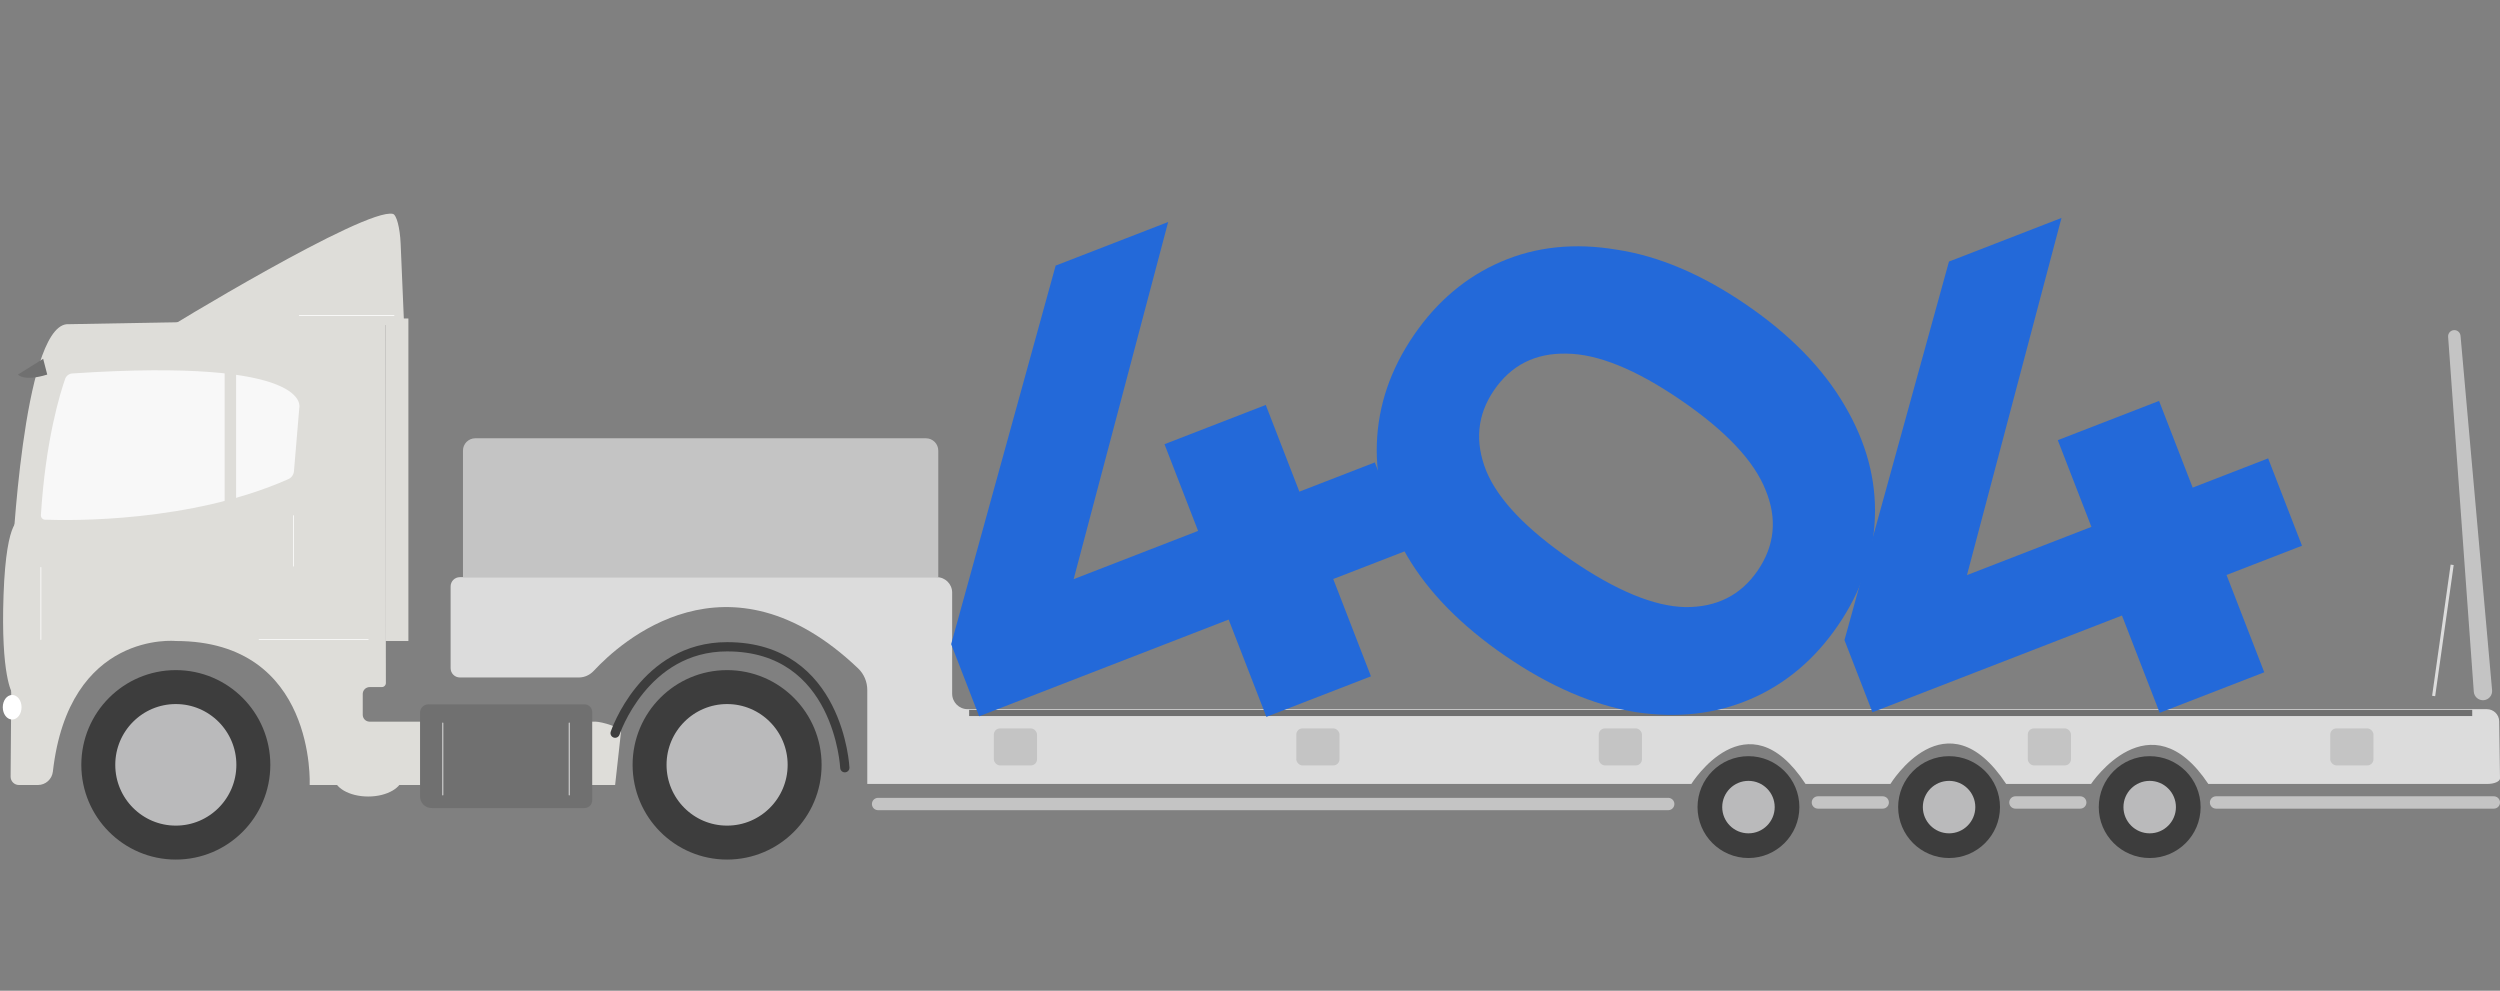 <svg width="810" height="321" viewBox="0 0 810 321" fill="none" xmlns="http://www.w3.org/2000/svg">
<rect x="0" y="0" width="810" height="321" fill="#808080" stroke="none"/>
<path d="M235.579 273C249.451 273 260.697 261.721 260.697 247.808C260.697 233.895 249.451 222.616 235.579 222.616C221.707 222.616 210.462 233.895 210.462 247.808C210.462 261.721 221.707 273 235.579 273Z" fill="#BABABB" stroke="#3D3D3D" stroke-width="11" stroke-miterlimit="10"/>
<path d="M56.966 273C70.838 273 82.083 261.721 82.083 247.808C82.083 233.895 70.838 222.616 56.966 222.616C43.094 222.616 31.848 233.895 31.848 247.808C31.848 261.721 43.094 273 56.966 273Z" fill="#BABABB" stroke="#3D3D3D" stroke-width="11" stroke-miterlimit="10"/>
<path d="M696.5 274C703.404 274 709 268.404 709 261.5C709 254.596 703.404 249 696.5 249C689.596 249 684 254.596 684 261.5C684 268.404 689.596 274 696.5 274Z" fill="#BABABB" stroke="#3D3D3D" stroke-width="8" stroke-miterlimit="10"/>
<path d="M631.5 274C638.404 274 644 268.404 644 261.5C644 254.596 638.404 249 631.5 249C624.596 249 619 254.596 619 261.5C619 268.404 624.596 274 631.5 274Z" fill="#BABABB" stroke="#3D3D3D" stroke-width="8" stroke-miterlimit="10"/>
<path d="M566.5 274C573.404 274 579 268.404 579 261.5C579 254.596 573.404 249 566.5 249C559.596 249 554 254.596 554 261.5C554 268.404 559.596 274 566.5 274Z" fill="#BABABB" stroke="#3D3D3D" stroke-width="8" stroke-miterlimit="10"/>
<path d="M548 254C548 254 566 225.022 585 254H612.5C612.5 254 630.5 224.5 650 254H677.5C677.5 254 696.5 225.5 715.5 254H741.229H762H766.959H780.5H805.812C806.36 254.002 806.904 253.957 807.412 253.868C807.92 253.778 808.382 253.646 808.771 253.478C809.161 253.311 809.47 253.112 809.681 252.892C809.891 252.673 810 252.438 810 252.2L809.737 233.709C809.706 231.522 807.924 229.766 805.737 229.766H313.5C310.739 229.766 308.5 227.527 308.5 224.766V192C308.5 189.239 306.261 187 303.5 187H149C147.343 187 146 188.343 146 190V216.5C146 218.157 147.343 219.5 149 219.5H187.592C189.428 219.5 191.159 218.665 192.408 217.319C200.782 208.296 235.751 176.205 278.073 216.602C279.959 218.402 281 220.959 281 223.566V254" fill="#DCDCDC"/>
<path d="M199.298 254.339H100.335C100.335 254.339 102.55 207.687 56.966 207.687C56.966 207.687 22.36 204.179 17.131 249.991C16.999 251.182 16.435 252.283 15.547 253.085C14.659 253.887 13.508 254.333 12.313 254.339H6.117C5.406 254.339 4.725 254.056 4.222 253.552C3.72 253.048 3.438 252.365 3.438 251.652L3.587 231.685L5.801 230.08L3.605 228.214L3.94 181.562C3.94 181.562 7.382 106.92 21.485 105.054L124.876 103.188L125.025 221.291C125.025 221.643 124.886 221.98 124.638 222.228C124.39 222.476 124.054 222.616 123.704 222.616H119.76C119.167 222.616 118.6 222.852 118.181 223.272C117.762 223.692 117.527 224.261 117.527 224.855V231.592C117.526 232.165 117.747 232.716 118.142 233.13C118.538 233.544 119.077 233.788 119.648 233.812H125.044H192.917C194.777 233.812 201.847 235.679 201.159 237.545" fill="#DEDDD9"/>
<path d="M53.059 107.162L130.923 105.165L129.807 78.928C129.583 73.797 128.486 69.598 127.295 69.299C118.308 67.21 52.78 107.143 53.059 107.162Z" fill="#DEDDD9"/>
<path d="M14.75 168.388C22.974 168.687 61.599 169.265 93.228 155.326C93.801 155.108 94.299 154.727 94.659 154.23C95.019 153.733 95.227 153.14 95.256 152.526L96.968 132.186C96.968 132.186 101.991 115.783 23.588 120.99C23.076 120.997 22.577 121.15 22.149 121.431C21.72 121.712 21.381 122.109 21.169 122.576C19.55 127.185 14.75 142.487 13.243 167.044C13.252 167.232 13.299 167.417 13.38 167.586C13.461 167.756 13.575 167.908 13.716 168.033C13.856 168.158 14.02 168.254 14.197 168.315C14.375 168.376 14.563 168.401 14.75 168.388Z" fill="#F8F8F8"/>
<path d="M138.7 228.214H189.419C190.07 228.214 190.695 228.474 191.155 228.936C191.616 229.398 191.875 230.024 191.875 230.678V259.322C191.875 259.98 191.614 260.611 191.15 261.077C190.686 261.542 190.057 261.804 189.4 261.804H139.816C138.83 261.804 137.883 261.41 137.185 260.711C136.487 260.011 136.095 259.061 136.095 258.071V230.883C136.095 230.185 136.368 229.514 136.855 229.015C137.342 228.517 138.004 228.229 138.7 228.214Z" fill="#707070"/>
<path d="M132.318 103.188H124.876V207.687H132.318V103.188Z" fill="#DEDDD9"/>
<path d="M76.502 110.652H72.781V168.5H76.502V110.652Z" fill="#DEDDD9"/>
<path d="M3.94 232.879C5.481 232.879 6.731 231.209 6.731 229.147C6.731 227.086 5.481 225.415 3.94 225.415C2.399 225.415 1.149 227.086 1.149 229.147C1.149 231.209 2.399 232.879 3.94 232.879Z" fill="white" stroke="white" stroke-width="0.5" stroke-miterlimit="10"/>
<path d="M13.987 116.25L5.801 121.363C5.801 121.363 7.661 123.714 15.308 121.363" fill="#707070"/>
<path d="M6.731 168.5C6.731 168.5 2.08 166.466 1.149 192.759C0.219 219.052 3.94 224.482 3.94 224.482" fill="#DEDDD9"/>
<path d="M83.944 207.202H119.294" stroke="white" stroke-width="0.25" stroke-miterlimit="10" stroke-linecap="round"/>
<path d="M96.968 102.255H127.667" stroke="white" stroke-width="0.25" stroke-miterlimit="10" stroke-linecap="round"/>
<path d="M13.243 183.858V207.202" stroke="white" stroke-width="0.25" stroke-miterlimit="10" stroke-linecap="round"/>
<path d="M143.482 234.242V257.586" stroke="white" stroke-width="0.25" stroke-miterlimit="10" stroke-linecap="round"/>
<path d="M184.414 234.242V257.586" stroke="white" stroke-width="0.25" stroke-miterlimit="10" stroke-linecap="round"/>
<path d="M95.107 167.063V183.428" stroke="white" stroke-width="0.25" stroke-miterlimit="10" stroke-linecap="round"/>
<path d="M199.298 237.545C199.298 237.545 208.601 209.554 235.579 209.554C271.86 209.554 273.72 248.741 273.72 248.741" stroke="#3D3D3D" stroke-width="3" stroke-miterlimit="10" stroke-linecap="round"/>
<path d="M119.295 258.071C125.46 258.071 130.458 255.147 130.458 251.54C130.458 247.933 125.46 245.009 119.295 245.009C113.129 245.009 108.131 247.933 108.131 251.54C108.131 255.147 113.129 258.071 119.295 258.071Z" fill="#DEDDD9"/>
<path d="M793.19 109.117C793.11 108.006 793.946 107.04 795.056 106.96C796.154 106.88 797.113 107.696 797.211 108.792L798.945 128.268L807.439 223.636C807.587 225.292 806.349 226.748 804.69 226.868C803.052 226.986 801.627 225.754 801.509 224.115L793.19 109.117Z" fill="#C4C4C4"/>
<path d="M794.5 183L788.5 225.5" stroke="#DCDCDC"/>
<path d="M284.5 260.5H540.5" stroke="#C4C4C4" stroke-width="4" stroke-linecap="round"/>
<path d="M589 260H610" stroke="#C4C4C4" stroke-width="4" stroke-linecap="round"/>
<path d="M653 260H674" stroke="#C4C4C4" stroke-width="4" stroke-linecap="round"/>
<path d="M718 260H808" stroke="#C4C4C4" stroke-width="4" stroke-linecap="round"/>
<path d="M150 146C150 143.791 151.791 142 154 142H300C302.209 142 304 143.791 304 146V187H150V146Z" fill="#C4C4C4"/>
<line x1="314" y1="231" x2="801" y2="231" stroke="#707070" stroke-width="2"/>
<rect x="322" y="236" width="14" height="12" rx="2" fill="#C4C4C4"/>
<rect x="420" y="236" width="14" height="12" rx="2" fill="#C4C4C4"/>
<rect x="518" y="236" width="14" height="12" rx="2" fill="#C4C4C4"/>
<rect x="657" y="236" width="14" height="12" rx="2" fill="#C4C4C4"/>
<rect x="755" y="236" width="14" height="12" rx="2" fill="#C4C4C4"/>
<path d="M456.415 178.124L431.968 187.601L444.189 219.126L410.306 232.261L398.085 200.737L317.237 232.078L308.176 208.703L342.033 86.053L378.489 71.92L347.867 187.643L388.184 172.014L377.293 143.921L410.104 131.201L420.995 159.294L445.442 149.817L456.415 178.124Z" fill="#2369D9"/>
<path d="M745.847 176.816L721.4 186.293L733.621 217.817L699.738 230.953L687.517 199.428L606.669 230.77L597.608 207.395L631.465 84.745L667.921 70.612L637.299 186.334L677.616 170.705L666.725 142.612L699.536 129.893L710.426 157.986L734.874 148.509L745.847 176.816Z" fill="#2369D9"/>
<path d="M595.496 202.657C587.963 213.666 578.531 221.611 567.201 226.493C555.872 231.374 543.394 232.776 529.767 230.697C516.1 228.405 502.117 222.367 487.817 212.582C473.518 202.797 462.888 191.993 455.929 180.171C448.929 168.135 445.653 155.953 446.1 143.625C446.547 131.297 450.537 119.628 458.07 108.619C465.604 97.609 475.035 89.664 486.365 84.782C497.694 79.901 510.193 78.606 523.86 80.898C537.487 82.977 551.45 88.909 565.749 98.693C580.049 108.478 590.698 119.388 597.697 131.424C604.657 143.246 607.913 155.322 607.466 167.65C607.019 179.979 603.029 191.647 595.496 202.657ZM569.491 184.862C575.033 176.763 575.883 168.055 572.04 158.737C568.284 149.292 559.13 139.591 544.578 129.633C530.025 119.675 517.667 114.656 507.503 114.575C497.426 114.368 489.617 118.314 484.075 126.413C478.62 134.385 477.77 143.094 481.526 152.538C485.369 161.856 494.566 171.494 509.119 181.452C523.671 191.41 535.986 196.493 546.063 196.7C556.227 196.78 564.036 192.834 569.491 184.862Z" fill="#2369D9"/>
</svg>
